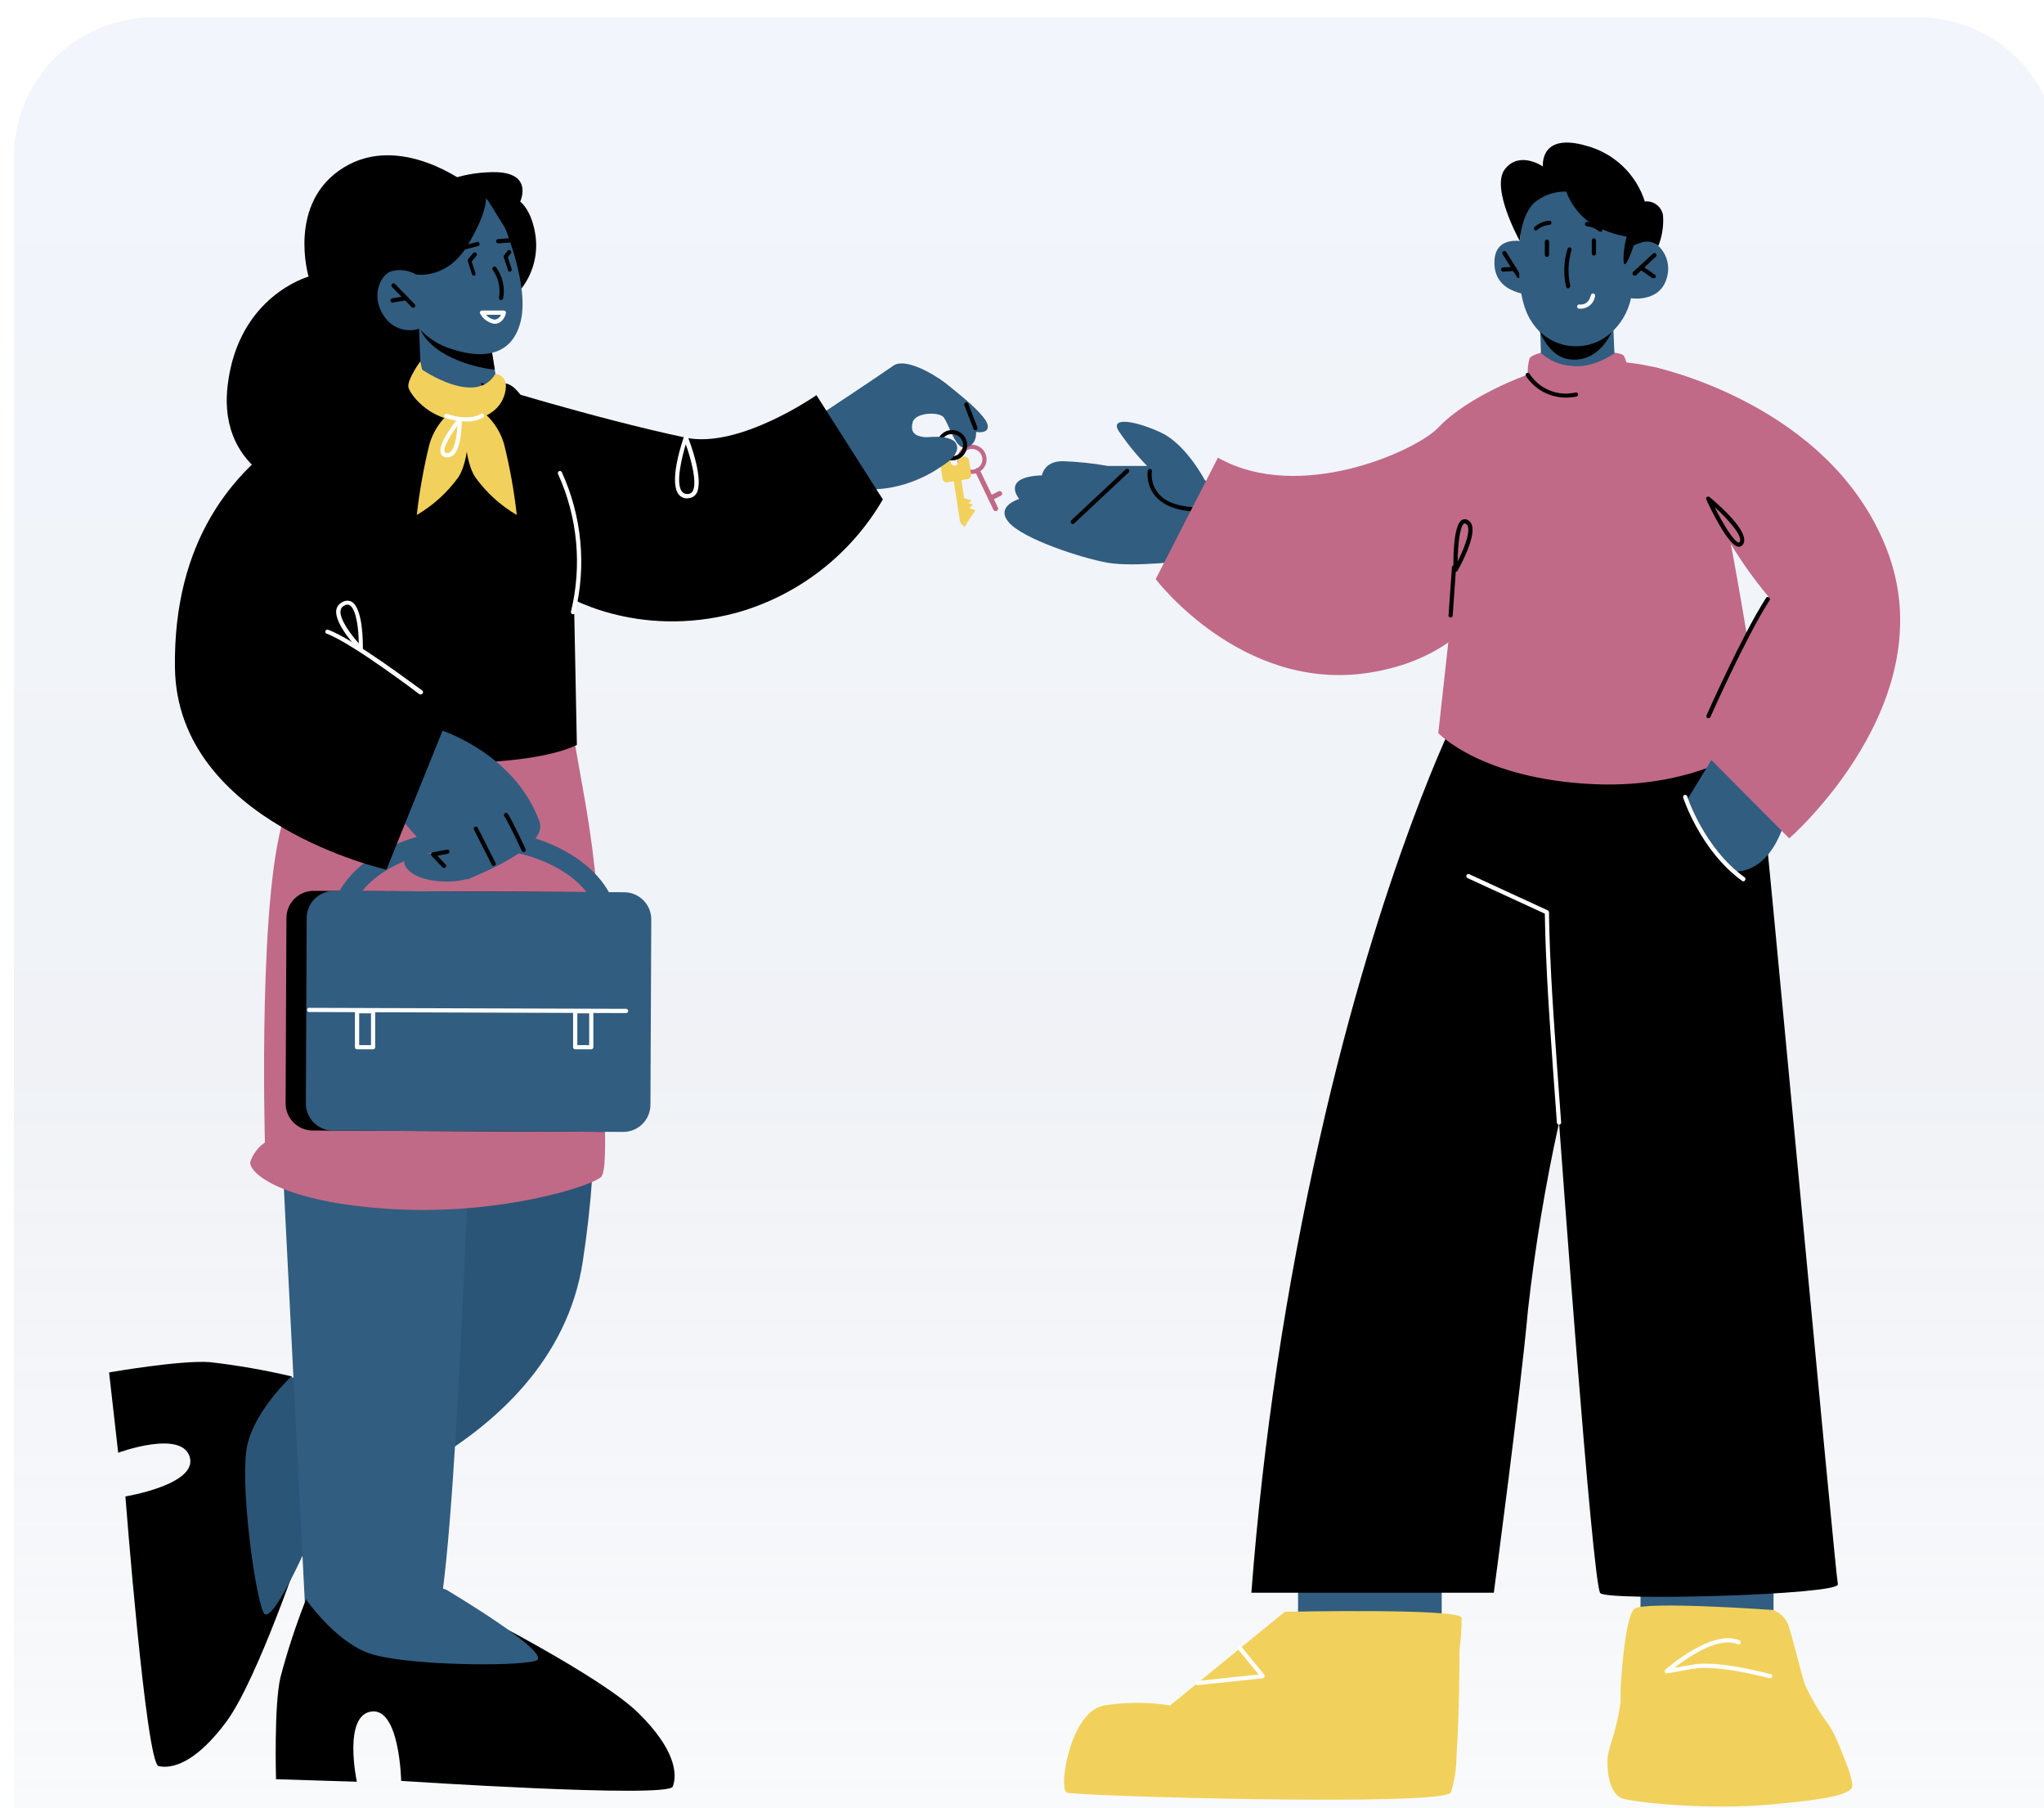 <svg width="588" height="520" viewBox="0 0 588 520" fill="none" xmlns="http://www.w3.org/2000/svg">
<g filter="url(#filter0_i_3533_216)">
<path d="M0 40C0 17.909 17.909 0 40 0H548C570.091 0 588 17.909 588 40V520H0V40Z" fill="url(#paint0_linear_3533_216)" fill-opacity="0.14"/>
</g>
<path d="M346.584 138.082C346.584 138.082 341.258 127.888 334.142 124.504C327.026 121.121 319.342 119.745 321.721 123.827C324.17 127.465 326.938 130.877 329.994 134.022H318.753C314.425 133.255 310.048 132.795 305.655 132.646C300.329 132.646 299.74 136.728 299.74 136.728C299.74 136.728 294.413 136.728 292.623 138.758C290.834 140.788 293.213 143.517 293.213 143.517C293.213 143.517 286.118 145.569 290.266 150.306C294.413 155.043 310.981 160.5 318.643 161.853C326.305 163.207 342.328 161.177 342.328 161.177C342.328 161.177 359.616 146.922 346.584 138.082Z" fill="#315D80"/>
<path d="M308.65 150.725C308.564 150.725 308.479 150.708 308.4 150.674C308.322 150.64 308.25 150.591 308.191 150.529C308.133 150.472 308.087 150.404 308.056 150.329C308.024 150.254 308.008 150.173 308.008 150.092C308.008 150.011 308.024 149.93 308.056 149.855C308.087 149.78 308.133 149.712 308.191 149.655L323.799 135.03C323.917 134.918 324.073 134.855 324.235 134.855C324.398 134.855 324.554 134.918 324.672 135.03C324.729 135.085 324.775 135.151 324.806 135.224C324.838 135.298 324.854 135.376 324.854 135.456C324.854 135.535 324.838 135.614 324.806 135.687C324.775 135.76 324.729 135.826 324.672 135.881L309.064 150.507C308.959 150.63 308.811 150.708 308.65 150.725Z" fill="black"/>
<path d="M345.449 147.162C339.272 147.162 334.862 145.655 332.352 142.687C331.503 141.684 330.871 140.517 330.495 139.259C330.12 138 330.009 136.678 330.169 135.374C330.201 135.218 330.29 135.079 330.42 134.986C330.549 134.893 330.709 134.852 330.867 134.872C331.028 134.904 331.17 134.997 331.264 135.131C331.357 135.265 331.395 135.431 331.369 135.592C331.232 136.715 331.326 137.853 331.645 138.938C331.964 140.023 332.502 141.031 333.225 141.901C335.408 144.586 339.577 145.939 345.362 145.939H345.58C345.661 145.936 345.742 145.95 345.817 145.979C345.893 146.009 345.962 146.054 346.019 146.111C346.076 146.169 346.121 146.237 346.151 146.313C346.181 146.389 346.194 146.469 346.191 146.55C346.191 146.709 346.13 146.861 346.02 146.975C345.91 147.089 345.76 147.156 345.602 147.162H345.449Z" fill="black"/>
<path d="M414.736 453.578V476.324L373.414 474.708V453.578H414.736Z" fill="#315D80"/>
<path d="M510.192 450.998V473.744L471.926 472.15V450.998H510.192Z" fill="#315D80"/>
<path d="M418.922 205.751C418.922 205.751 397.246 249.19 379.63 327.534C369.899 370.522 363.333 414.166 359.984 458.114H429.727C429.727 458.114 437.499 399.853 439.55 376.802C441.582 358.684 444.569 340.686 448.5 322.884C448.5 322.884 458.083 455.865 460.353 458.223C462.623 460.58 529.42 458.725 528.699 455.669C527.979 452.613 507.591 232.055 505.779 217.517C500.213 172.702 418.922 205.751 418.922 205.751Z" fill="#000001"/>
<path d="M462.429 507.405C462.429 511.421 463.717 516.005 466.402 517.162C469.087 518.319 490.632 520.72 509.514 519.018C527.588 517.38 531.343 516.005 532.674 514.302C533.329 513.429 532.063 509.413 530.491 505.571C530.491 505.396 530.339 505.156 530.251 504.96C529.487 503.017 528.723 501.118 528.068 499.765C527.517 498.47 526.837 497.234 526.038 496.075C523.368 492.465 521.078 488.588 519.206 484.506C517.918 480.533 515.932 471.933 514.6 467.873C514.27 466.763 513.68 465.749 512.879 464.913C512.078 464.078 511.089 463.446 509.994 463.07C509.994 463.07 472.885 460.429 470.157 462.743C467.428 465.057 466.206 483.96 466.206 486.754V489.614C465.594 493.796 464.615 497.915 463.28 501.926C462.975 503.017 462.713 504.108 462.538 504.96C462.42 505.769 462.384 506.588 462.429 507.405Z" fill="#F1D15B"/>
<path d="M306.942 515.589C309.43 516.637 414.929 519.628 417.374 515.589C418.437 512.168 418.981 508.607 418.989 505.024C419.862 492.756 419.862 474.464 419.862 474.464C420.249 471.437 420.453 468.39 420.474 465.339C420.364 462.502 369.612 463.593 369.612 463.593L336.607 490.53C330.338 489.538 323.951 489.538 317.682 490.53C312.443 491.403 309.059 498.039 307.378 504.304C305.829 509.892 305.698 515.065 306.942 515.589Z" fill="#F1D15B"/>
<path d="M448.483 323.476C448.333 323.472 448.189 323.415 448.077 323.315C447.965 323.215 447.893 323.079 447.872 322.93C447.872 322.646 445.689 293.985 445.056 281.28C444.51 270.366 444.423 264.32 444.401 262.792L422.158 252.554C422.014 252.483 421.902 252.36 421.846 252.21C421.789 252.06 421.791 251.894 421.852 251.746C421.919 251.599 422.041 251.484 422.193 251.426C422.344 251.369 422.512 251.374 422.66 251.441L445.252 261.853C445.356 261.902 445.444 261.979 445.505 262.076C445.567 262.172 445.6 262.284 445.602 262.399C445.602 262.399 445.602 268.533 446.257 281.215C446.911 293.898 449.072 322.537 449.094 322.821C449.103 322.902 449.096 322.984 449.071 323.061C449.047 323.139 449.007 323.211 448.954 323.273C448.901 323.334 448.835 323.384 448.762 323.419C448.688 323.454 448.608 323.473 448.527 323.476H448.483Z" fill="white"/>
<path d="M509.228 482.719H509.075C508.923 482.719 494.407 478.703 487.094 479.969L479.563 481.322C479.431 481.34 479.297 481.316 479.179 481.254C479.061 481.191 478.967 481.093 478.908 480.973C478.858 480.852 478.846 480.718 478.874 480.589C478.901 480.461 478.966 480.344 479.061 480.253C479.607 479.773 492.66 468.378 500.431 471.827C500.579 471.894 500.694 472.016 500.751 472.167C500.808 472.319 500.803 472.487 500.737 472.635C500.706 472.707 500.661 472.772 500.605 472.827C500.548 472.881 500.482 472.924 500.408 472.953C500.335 472.981 500.257 472.995 500.178 472.993C500.1 472.991 500.023 472.973 499.951 472.94C494.45 470.517 485.457 476.738 481.659 479.707L486.876 478.79C494.472 477.437 508.704 481.388 509.403 481.541C509.555 481.586 509.683 481.689 509.76 481.828C509.838 481.966 509.858 482.129 509.818 482.283C509.783 482.411 509.706 482.525 509.599 482.604C509.492 482.683 509.361 482.724 509.228 482.719Z" fill="white"/>
<path d="M344.463 484.725C344.313 484.721 344.17 484.664 344.058 484.564C343.946 484.464 343.873 484.328 343.852 484.179C343.845 484.019 343.896 483.862 343.997 483.737C344.097 483.612 344.24 483.529 344.398 483.502L362.079 481.625L356.229 474.487C356.153 474.361 356.125 474.212 356.151 474.067C356.176 473.922 356.253 473.791 356.367 473.698C356.481 473.605 356.625 473.556 356.772 473.561C356.919 473.566 357.06 473.623 357.168 473.723L363.717 481.712C363.77 481.809 363.798 481.918 363.798 482.029C363.798 482.14 363.77 482.249 363.717 482.346C363.672 482.446 363.602 482.532 363.514 482.597C363.426 482.662 363.323 482.703 363.214 482.717L344.42 484.703L344.463 484.725Z" fill="white"/>
<path d="M443.249 101.476C443.249 101.476 440.651 102.087 440.018 103.047C439.576 104.6 439.399 106.216 439.494 107.828L419.652 157.401L413.758 210.86C413.758 210.86 426.004 223.957 458.07 225.529C490.137 227.1 507.185 212.3 507.185 212.3C507.185 212.3 494.088 122.54 486.229 110.796C482.737 105.579 467.871 104.248 467.871 104.248C467.871 104.248 467.391 102.37 466.845 102.065C463.92 100.253 443.249 101.476 443.249 101.476Z" fill="#C06A87"/>
<path d="M442.276 70.415C442.276 70.415 430.532 65.853 429.921 74.781C429.245 85.215 441.665 84.866 441.665 84.866L442.276 70.415Z" fill="#315D80"/>
<path d="M436.888 79.954C436.784 79.955 436.681 79.93 436.589 79.88C436.497 79.831 436.42 79.758 436.364 79.67L432.26 73.122C432.177 72.982 432.152 72.815 432.188 72.657C432.225 72.498 432.321 72.36 432.457 72.27C432.593 72.189 432.756 72.163 432.911 72.2C433.066 72.237 433.201 72.332 433.286 72.467L437.39 79.015C437.473 79.155 437.499 79.322 437.462 79.48C437.426 79.639 437.329 79.777 437.194 79.867C437.104 79.928 436.997 79.959 436.888 79.954Z" fill="black"/>
<path d="M432.305 78.122C432.165 78.095 432.039 78.02 431.949 77.911C431.858 77.801 431.809 77.664 431.809 77.522C431.809 77.379 431.858 77.242 431.949 77.132C432.039 77.022 432.165 76.948 432.305 76.921L435.601 76.746C435.76 76.74 435.914 76.796 436.032 76.902C436.15 77.008 436.223 77.156 436.234 77.314C436.24 77.393 436.23 77.473 436.204 77.548C436.179 77.623 436.138 77.692 436.085 77.751C436.032 77.811 435.968 77.859 435.896 77.892C435.824 77.926 435.746 77.944 435.666 77.947L432.37 78.122H432.305Z" fill="black"/>
<path d="M464.113 94.425L464.637 106.584C461.398 108.319 457.825 109.338 454.159 109.575C446.235 109.989 443.398 105.383 443.398 105.383L442.961 91.107L464.113 94.425Z" fill="#315D80"/>
<path d="M464.108 94.428C464.108 94.428 460.659 104.403 451.622 103.377C444.332 102.548 441.887 92.332 441.887 92.332L464.108 94.428Z" fill="black"/>
<path d="M438.331 60.657C438.331 60.657 433.965 83.097 440.732 92.724C441.88 94.5 443.389 96.014 445.162 97.167C446.935 98.32 448.93 99.086 451.019 99.416C453.108 99.745 455.242 99.631 457.284 99.079C459.325 98.528 461.228 97.553 462.867 96.217C466.094 93.553 468.325 89.876 469.197 85.782C469.197 85.782 476.902 87.027 479.238 80.718C481.683 74.169 476.75 68.952 472.908 68.778C469.066 68.603 468.651 69.302 468.651 69.302L469.524 62.273C469.524 62.273 445.382 37.257 438.331 60.657Z" fill="#315D80"/>
<path d="M470.228 79.278C470.145 79.278 470.064 79.26 469.989 79.226C469.913 79.193 469.846 79.143 469.791 79.082C469.734 79.027 469.688 78.961 469.657 78.888C469.625 78.814 469.609 78.736 469.609 78.656C469.609 78.577 469.625 78.498 469.657 78.425C469.688 78.352 469.734 78.285 469.791 78.231L475.51 72.948C475.624 72.837 475.777 72.775 475.936 72.775C476.095 72.775 476.247 72.837 476.362 72.948C476.419 73.003 476.465 73.069 476.496 73.142C476.527 73.215 476.543 73.294 476.543 73.374C476.543 73.453 476.527 73.532 476.496 73.605C476.465 73.678 476.419 73.744 476.362 73.799L470.664 79.147C470.537 79.239 470.384 79.285 470.228 79.278Z" fill="black"/>
<path d="M475.727 80.02C475.613 80.054 475.491 80.054 475.377 80.02L471.797 77.532C471.732 77.486 471.675 77.427 471.632 77.36C471.589 77.292 471.559 77.217 471.545 77.138C471.531 77.058 471.532 76.977 471.549 76.899C471.566 76.82 471.599 76.746 471.645 76.68C471.691 76.614 471.749 76.558 471.817 76.515C471.884 76.471 471.96 76.442 472.039 76.428C472.118 76.413 472.199 76.415 472.277 76.432C472.356 76.449 472.43 76.482 472.496 76.528L476.054 79.016C476.12 79.062 476.176 79.12 476.22 79.188C476.263 79.255 476.293 79.331 476.307 79.41C476.321 79.489 476.32 79.57 476.302 79.649C476.285 79.727 476.253 79.801 476.207 79.867C476.144 79.928 476.068 79.973 475.985 80C475.901 80.026 475.813 80.033 475.727 80.02Z" fill="black"/>
<path d="M458.521 73.514C458.359 73.514 458.204 73.45 458.089 73.335C457.975 73.22 457.91 73.065 457.91 72.903V69.148C457.91 68.986 457.975 68.831 458.089 68.716C458.204 68.602 458.359 68.537 458.521 68.537C458.683 68.537 458.839 68.602 458.954 68.716C459.068 68.831 459.133 68.986 459.133 69.148V72.903C459.133 73.065 459.068 73.22 458.954 73.335C458.839 73.45 458.683 73.514 458.521 73.514Z" fill="black"/>
<path d="M445.014 73.885C444.851 73.885 444.696 73.821 444.581 73.706C444.467 73.591 444.402 73.436 444.402 73.274V69.519C444.402 69.357 444.467 69.202 444.581 69.087C444.696 68.973 444.851 68.908 445.014 68.908C445.176 68.908 445.331 68.973 445.446 69.087C445.56 69.202 445.625 69.357 445.625 69.519V73.274C445.625 73.436 445.56 73.591 445.446 73.706C445.331 73.821 445.176 73.885 445.014 73.885Z" fill="black"/>
<path d="M451.122 82.944C450.983 82.946 450.848 82.899 450.74 82.811C450.632 82.724 450.559 82.6 450.533 82.464C449.68 78.855 449.824 75.083 450.948 71.549C450.969 71.472 451.007 71.4 451.059 71.338C451.11 71.277 451.174 71.227 451.246 71.192C451.318 71.157 451.397 71.137 451.478 71.135C451.558 71.133 451.638 71.147 451.712 71.178C451.787 71.203 451.857 71.242 451.917 71.294C451.976 71.346 452.025 71.41 452.06 71.481C452.094 71.552 452.114 71.63 452.118 71.709C452.122 71.788 452.11 71.868 452.083 71.942C451.074 75.257 450.946 78.778 451.712 82.158C451.744 82.314 451.715 82.477 451.629 82.612C451.543 82.746 451.409 82.842 451.253 82.878L451.122 82.944Z" fill="black"/>
<path d="M441.821 66.313C441.673 66.307 441.532 66.244 441.428 66.139C441.37 66.084 441.325 66.018 441.293 65.944C441.262 65.871 441.246 65.793 441.246 65.713C441.246 65.633 441.262 65.555 441.293 65.482C441.325 65.408 441.37 65.342 441.428 65.287C442.602 64.247 444.079 63.612 445.641 63.476C445.721 63.463 445.802 63.468 445.88 63.489C445.957 63.511 446.03 63.549 446.092 63.6C446.154 63.652 446.204 63.716 446.239 63.789C446.274 63.861 446.294 63.941 446.296 64.021C446.308 64.18 446.258 64.337 446.156 64.46C446.054 64.582 445.908 64.659 445.75 64.676C444.48 64.772 443.27 65.252 442.279 66.051C442.226 66.125 442.158 66.187 442.079 66.232C441.999 66.278 441.912 66.305 441.821 66.313Z" fill="black"/>
<path d="M460.355 66.663C460.274 66.664 460.194 66.649 460.119 66.619C460.044 66.589 459.976 66.544 459.918 66.488C458.938 65.678 457.736 65.184 456.47 65.069C456.309 65.047 456.164 64.965 456.062 64.839C455.961 64.713 455.911 64.553 455.924 64.392C455.926 64.312 455.945 64.233 455.98 64.16C456.016 64.087 456.066 64.023 456.128 63.971C456.19 63.92 456.262 63.882 456.34 63.86C456.418 63.839 456.499 63.834 456.579 63.847C458.138 63.994 459.612 64.627 460.792 65.659C460.849 65.713 460.895 65.78 460.926 65.853C460.957 65.926 460.973 66.005 460.973 66.084C460.973 66.164 460.957 66.242 460.926 66.316C460.895 66.389 460.849 66.455 460.792 66.51C460.672 66.616 460.515 66.671 460.355 66.663Z" fill="black"/>
<path d="M470.419 69.281C470.419 69.281 468.237 76.245 467.342 75.983C466.447 75.721 467.582 64.85 470.157 64.326C472.733 63.802 470.419 69.281 470.419 69.281Z" fill="black"/>
<path d="M469.282 68.232C464.683 67.715 460.286 66.057 456.491 63.408C453.824 61.206 451.777 58.347 450.553 55.113C447.678 55.034 444.851 55.867 442.477 57.492C437.696 60.33 437.194 69.301 437.194 69.301C437.194 69.301 428.703 54.021 432.937 48.63C437.172 43.238 443.852 47.887 443.852 47.887C443.852 47.887 442.782 37.912 456.491 41.972C460.383 43.033 463.947 45.051 466.86 47.842C469.773 50.633 471.941 54.108 473.168 57.95C474.39 57.818 475.616 58.161 476.592 58.909C477.568 59.657 478.217 60.752 478.407 61.967C478.619 64.94 478.164 67.923 477.075 70.698C476.37 70.102 475.517 69.708 474.606 69.558C473.695 69.409 472.761 69.508 471.902 69.847L468.737 70.982L469.282 68.232Z" fill="black"/>
<path d="M443.249 101.477C445.636 103.702 448.723 105.03 451.98 105.231C458.267 106.104 464.379 101.629 464.379 101.629L467.61 109.531L456.87 114.552L440.105 111.256L440.957 103.703L443.249 101.477Z" fill="#C06A87"/>
<path d="M454.66 88.794H454.267C454.182 88.788 454.099 88.765 454.023 88.725C453.948 88.686 453.881 88.631 453.828 88.564C453.775 88.498 453.737 88.42 453.715 88.338C453.694 88.255 453.69 88.169 453.703 88.085C453.717 88.001 453.748 87.92 453.795 87.849C453.842 87.778 453.903 87.717 453.975 87.671C454.046 87.624 454.127 87.593 454.211 87.58C454.295 87.567 454.381 87.571 454.464 87.593C454.704 87.593 456.952 87.877 457.673 84.864C457.688 84.786 457.719 84.712 457.764 84.646C457.809 84.58 457.867 84.524 457.934 84.481C458.002 84.438 458.077 84.409 458.156 84.396C458.235 84.383 458.315 84.387 458.393 84.406C458.545 84.447 458.677 84.544 458.762 84.677C458.847 84.811 458.879 84.971 458.851 85.126C458.723 86.145 458.225 87.081 457.453 87.757C456.68 88.433 455.687 88.802 454.66 88.794Z" fill="white"/>
<path d="M350.361 131.646L332.461 166.572C332.461 166.572 357.084 199.076 393.582 193.531C437.741 186.83 438.025 143.587 438.025 143.587L439.422 107.766C439.422 107.766 422.57 113.659 413.686 123.046C407.465 129.594 373.892 144.918 350.361 131.646Z" fill="#C06A87"/>
<path d="M450.468 114.356C448.184 114.362 445.934 113.795 443.925 112.709C441.916 111.622 440.21 110.05 438.964 108.135C438.922 108.067 438.894 107.991 438.882 107.911C438.87 107.832 438.874 107.751 438.894 107.673C438.915 107.595 438.951 107.523 439.001 107.46C439.05 107.396 439.112 107.344 439.183 107.305C439.322 107.226 439.487 107.204 439.642 107.245C439.797 107.286 439.93 107.386 440.012 107.524C441.397 109.671 443.41 111.338 445.778 112.299C448.145 113.26 450.751 113.468 453.24 112.894C453.319 112.878 453.4 112.878 453.479 112.893C453.558 112.909 453.633 112.94 453.7 112.984C453.767 113.029 453.825 113.086 453.869 113.153C453.914 113.22 453.945 113.295 453.961 113.374C453.98 113.532 453.94 113.692 453.846 113.822C453.753 113.951 453.615 114.041 453.459 114.072C452.473 114.259 451.472 114.354 450.468 114.356Z" fill="#000001"/>
<path d="M484.898 230.768L497.057 210.838L514.127 233.605C514.127 233.605 510.984 250.719 498.847 250.719C494.983 250.719 484.898 230.768 484.898 230.768Z" fill="#315D80"/>
<path d="M501.52 253.493C501.385 253.493 501.254 253.446 501.149 253.362C489.121 244.63 484.232 229.546 484.188 229.35C484.158 229.202 484.184 229.049 484.26 228.919C484.336 228.789 484.457 228.692 484.6 228.646C484.744 228.6 484.899 228.609 485.036 228.67C485.174 228.732 485.283 228.841 485.345 228.979C485.345 229.132 490.169 243.91 501.869 252.336C501.999 252.432 502.086 252.575 502.11 252.734C502.135 252.894 502.095 253.056 502 253.187C501.954 253.276 501.886 253.351 501.801 253.404C501.717 253.458 501.62 253.488 501.52 253.493Z" fill="white"/>
<path d="M475.371 105.473C475.371 105.473 526.298 115.841 542.713 157.862C559.936 201.803 514.707 241.139 514.707 241.139L489.953 216.232L497.029 193.803C507.566 170.379 505.816 176.77 509.035 171.974C491.901 151.549 487.001 133.572 475.371 105.473Z" fill="#C06A87"/>
<path d="M491.481 206.562C491.403 206.585 491.32 206.585 491.241 206.562C491.095 206.499 490.979 206.382 490.918 206.236C490.857 206.089 490.855 205.924 490.914 205.776C491.023 205.536 501.064 182.834 508.049 171.963C508.091 171.896 508.147 171.839 508.211 171.793C508.276 171.748 508.35 171.716 508.427 171.7C508.504 171.684 508.584 171.683 508.662 171.699C508.74 171.714 508.813 171.744 508.879 171.789C509.013 171.874 509.109 172.009 509.146 172.164C509.182 172.319 509.157 172.482 509.075 172.618C502.134 183.402 492.136 206.038 492.027 206.256C491.972 206.352 491.892 206.431 491.796 206.484C491.7 206.538 491.591 206.565 491.481 206.562Z" fill="#000001"/>
<path d="M490.986 142.989C491.095 142.888 491.236 142.83 491.384 142.826C491.532 142.821 491.677 142.871 491.791 142.965C493.813 144.638 503.79 153.15 501.417 156.576C501.278 156.799 501.081 156.981 500.846 157.101C500.612 157.22 500.349 157.273 500.087 157.254C497.132 156.989 491.867 145.905 490.86 143.693C490.804 143.578 490.786 143.447 490.809 143.321C490.832 143.194 490.894 143.078 490.986 142.989ZM500.332 155.998L500.429 155.91C501.508 154.339 497.377 149.599 493.246 145.832C495.882 151.134 498.928 155.947 500.22 156.07L500.332 155.998Z" fill="#000001"/>
<path d="M421.964 149.452L422.23 149.55C422.53 149.722 422.793 149.951 423.003 150.224C423.213 150.498 423.367 150.811 423.455 151.145C424.558 154.953 419.486 163.805 419.273 164.191C419.198 164.3 419.093 164.384 418.971 164.434C418.85 164.484 418.716 164.498 418.586 164.473C418.458 164.435 418.344 164.358 418.262 164.253C418.18 164.147 418.134 164.018 418.129 163.884C418.067 161.789 417.921 151.19 420.523 149.57C420.738 149.441 420.98 149.364 421.23 149.343C421.48 149.323 421.731 149.36 421.964 149.452ZM419.321 161.486C420.888 158.388 422.903 153.641 422.284 151.479C422.249 151.302 422.176 151.135 422.068 150.991C421.96 150.846 421.822 150.727 421.662 150.644C421.334 150.522 421.253 150.492 421.166 150.6C419.917 151.394 419.392 156.833 419.321 161.486Z" fill="#000001"/>
<path d="M417.29 177.618C417.209 177.618 417.129 177.601 417.054 177.569C416.98 177.537 416.913 177.489 416.857 177.43C416.802 177.371 416.759 177.3 416.733 177.224C416.706 177.147 416.695 177.066 416.701 176.985L417.661 163.32C417.644 163.232 417.647 163.14 417.67 163.053C417.692 162.966 417.733 162.885 417.79 162.816C417.848 162.746 417.92 162.69 418.001 162.652C418.083 162.614 418.172 162.594 418.262 162.594C418.352 162.594 418.44 162.614 418.522 162.652C418.603 162.69 418.675 162.746 418.733 162.816C418.79 162.885 418.831 162.966 418.854 163.053C418.876 163.14 418.879 163.232 418.862 163.32L417.901 176.963C417.907 177.047 417.896 177.131 417.868 177.21C417.84 177.289 417.796 177.362 417.739 177.424C417.681 177.485 417.612 177.534 417.535 177.567C417.458 177.601 417.374 177.618 417.29 177.618Z" fill="#000001"/>
<path d="M280.255 136.254C279.436 136.381 278.598 136.262 277.846 135.913C277.094 135.563 276.463 134.999 276.032 134.291C275.601 133.583 275.39 132.763 275.425 131.934C275.46 131.106 275.74 130.307 276.229 129.638C276.719 128.969 277.395 128.46 278.174 128.175C278.953 127.891 279.798 127.844 280.603 128.04C281.409 128.236 282.138 128.666 282.699 129.277C283.26 129.887 283.627 130.65 283.754 131.469C283.925 132.568 283.652 133.689 282.995 134.586C282.339 135.483 281.354 136.083 280.255 136.254ZM279.154 129.157C278.569 129.248 278.025 129.51 277.589 129.91C277.154 130.31 276.847 130.83 276.707 131.405C276.567 131.98 276.601 132.583 276.804 133.138C277.007 133.694 277.37 134.177 277.847 134.526C278.325 134.875 278.895 135.075 279.486 135.1C280.077 135.125 280.662 134.974 281.167 134.667C281.672 134.359 282.075 133.909 282.324 133.372C282.574 132.836 282.658 132.238 282.568 131.653C282.441 130.872 282.011 130.172 281.373 129.705C280.734 129.238 279.937 129.041 279.154 129.157Z" fill="#C06A87"/>
<path d="M276.401 137.119L274.223 137.457L276.228 150.378L278.407 150.04L276.401 137.119Z" fill="#F1D15B"/>
<path d="M278.73 132.38L279.356 136.414C279.405 136.73 279.328 137.054 279.141 137.314C278.955 137.574 278.673 137.751 278.357 137.806L272.555 138.706C272.395 138.734 272.231 138.73 272.073 138.693C271.914 138.657 271.765 138.59 271.633 138.495C271.501 138.4 271.389 138.28 271.304 138.142C271.219 138.003 271.163 137.85 271.138 137.689L270.512 133.655C270.487 133.495 270.494 133.331 270.533 133.174C270.572 133.016 270.642 132.868 270.739 132.737C270.836 132.607 270.958 132.498 271.098 132.415C271.238 132.333 271.393 132.279 271.554 132.257L274.034 131.872C273.847 131.993 273.698 132.164 273.604 132.366C273.511 132.568 273.476 132.793 273.505 133.014C273.555 133.301 273.716 133.557 273.953 133.727C274.19 133.897 274.484 133.967 274.772 133.922C275.058 133.878 275.315 133.721 275.486 133.488C275.657 133.254 275.728 132.962 275.683 132.676C275.646 132.462 275.551 132.261 275.409 132.097C275.267 131.932 275.082 131.809 274.876 131.741L277.356 131.356C277.674 131.313 277.996 131.395 278.253 131.587C278.51 131.778 278.681 132.063 278.73 132.38Z" fill="#F1D15B"/>
<path d="M269.969 108.779C269.969 108.779 283.544 118.535 284.13 122.31C284.716 126.084 277.227 123.381 277.227 123.381L269.969 108.779Z" fill="#315D80"/>
<path d="M235.6 119.528C235.6 119.528 252.687 108.217 257.028 105.157C261.369 102.098 275.604 110.978 278.859 117.718C282.114 124.459 280.919 128.002 277.893 128.714C274.866 129.427 273.264 122.519 271.493 120.076C270.231 118.35 263.285 118.567 262.542 121.466C260.416 129.549 275.74 122.532 275.308 129.138C275.062 132.821 258.57 144.128 243.816 139.725C229.061 135.322 235.6 119.528 235.6 119.528Z" fill="#315D80"/>
<path d="M83.681 437.269C83.681 437.269 158.903 419.674 167.635 362.92C178.418 293.067 159.318 258.84 159.318 258.84L110.247 317.407L95.512 388.197L75.954 402.211L65.148 425.11L83.681 437.269Z" fill="#2B5577"/>
<path d="M87.217 443.992C87.217 443.992 74.12 483.065 65.104 495.224C56.089 507.383 49.213 508.802 45.611 507.972C42.01 507.143 36.072 430.414 36.072 430.414C36.072 430.414 56.919 427.009 54.583 419.063C52.247 411.118 33.998 417.841 33.998 417.841L31.379 394.746C31.379 394.746 52.094 391.122 60.477 391.799C68.349 392.707 76.162 394.07 83.877 395.881L87.217 443.992Z" fill="#000001"/>
<path d="M92.353 435.368C92.353 435.368 78.338 469.312 75.763 463.745C73.187 458.179 68.865 425.501 71.179 415.482C73.492 405.462 83.883 395.836 83.883 395.836L95.43 416.682L92.353 435.368Z" fill="#2B5577"/>
<path d="M134.455 52.951C134.455 52.951 115.245 38.064 98.852 48.192C82.458 58.321 88.767 79.56 88.767 79.56C88.767 79.56 68.422 85.126 65.476 110.994C62.529 136.861 87.13 141.75 87.13 141.75L122.471 120.817L134.455 52.951Z" fill="black"/>
<path d="M135.412 317.344C135.412 317.344 131.046 453.425 125.327 467.81C119.608 482.195 88.044 467.81 88.044 467.81L80.578 320.356L135.412 317.344Z" fill="#315D80"/>
<path d="M168.441 231.206C171.295 247.718 172.792 264.437 172.915 281.194C172.915 307.389 175.535 336.006 172.915 338.538C170.296 341.07 144.145 349.649 112.537 347.75C80.929 345.851 71.477 337.25 72.001 334.216C72.749 331.933 74.23 329.962 76.214 328.606C76.214 328.606 74.031 253.1 82.522 232.887C91.014 212.673 126.879 208.242 126.879 208.242L163.856 205.273L168.441 231.206Z" fill="#C06A87"/>
<path d="M113.363 219.307C113.363 219.307 150.887 221.49 165.949 214.265L165.054 169.166C165.054 169.166 156.89 111.407 145.146 110.228C136.47 109.604 127.752 109.934 119.148 111.211L81.668 164.495L113.363 219.307Z" fill="black"/>
<path d="M149.992 83.012C151.758 80.729 153.018 78.096 153.688 75.288C154.358 72.48 154.423 69.562 153.878 66.728C152.656 60.07 149.643 57.996 149.643 57.996C149.643 57.996 154.009 48.806 140.562 49.548C132.867 49.815 125.436 52.419 119.258 57.014C118.397 56.608 117.457 56.401 116.506 56.409C115.555 56.416 114.618 56.638 113.764 57.057C112.91 57.477 112.162 58.083 111.575 58.831C110.988 59.58 110.577 60.451 110.373 61.38C107.71 68.627 110.635 79.192 110.635 79.192L149.992 83.012Z" fill="black"/>
<path d="M120.555 94.537L121.188 110.996C121.188 110.996 124.353 115.624 134.001 116.017C141.205 116.322 143.322 112.546 143.322 112.546L141.03 98.226L123.567 95.083L120.555 94.537Z" fill="#315D80"/>
<path d="M120.527 93.531C120.63 94.079 120.814 94.609 121.073 95.103C125.068 103.18 138.165 106.017 142.334 106.301L141.025 98.224L120.527 93.531Z" fill="black"/>
<path d="M143.228 60.547C143.228 60.547 152.68 80.848 149.776 92.461C146.873 104.074 136.286 102.48 129.956 100.406C126.369 99.328 123.141 97.299 120.613 94.534C118.839 95.123 116.924 95.126 115.147 94.545C113.371 93.963 111.829 92.827 110.746 91.304C106.686 85.934 108.957 79.625 112.274 78.097C113.491 77.719 114.773 77.598 116.04 77.741C117.306 77.883 118.529 78.287 119.631 78.927L116.356 73.033C116.356 73.033 128.712 42.429 143.228 60.547Z" fill="#315D80"/>
<path d="M119.612 78.929C119.612 78.929 128.453 80.567 134.434 70.678C140.415 60.79 139.804 56.751 139.804 56.751L146.069 66.793C146.069 66.793 147.335 59.742 144.454 55.311C141.572 50.879 138.669 51.84 138.669 51.84L119.307 56.97L114.352 72.599L119.612 78.929Z" fill="black"/>
<path d="M144.151 86.286H143.976C143.824 86.24 143.696 86.137 143.619 85.999C143.541 85.86 143.521 85.697 143.562 85.544C143.795 84.169 143.756 82.761 143.445 81.401C143.134 80.042 142.558 78.757 141.75 77.62C141.7 77.558 141.664 77.487 141.644 77.41C141.624 77.334 141.62 77.254 141.632 77.176C141.644 77.098 141.673 77.023 141.716 76.957C141.759 76.89 141.815 76.834 141.881 76.79C141.944 76.74 142.017 76.704 142.096 76.683C142.174 76.663 142.255 76.659 142.335 76.671C142.415 76.683 142.491 76.712 142.56 76.755C142.628 76.798 142.687 76.855 142.732 76.921C143.658 78.198 144.314 79.65 144.659 81.189C145.005 82.728 145.032 84.321 144.74 85.871C144.696 85.992 144.616 86.096 144.511 86.171C144.405 86.245 144.28 86.285 144.151 86.286Z" fill="black"/>
<path d="M118.847 88.511C118.765 88.511 118.683 88.493 118.608 88.46C118.533 88.426 118.465 88.376 118.41 88.315L112.735 82.509C112.635 82.391 112.583 82.239 112.591 82.084C112.598 81.93 112.664 81.784 112.774 81.676C112.885 81.567 113.033 81.505 113.188 81.502C113.342 81.499 113.493 81.554 113.608 81.657L119.284 87.486C119.394 87.6 119.456 87.752 119.456 87.911C119.456 88.07 119.394 88.223 119.284 88.337C119.227 88.394 119.159 88.44 119.083 88.47C119.008 88.5 118.928 88.514 118.847 88.511Z" fill="black"/>
<path d="M112.905 87.027C112.764 87.024 112.628 86.973 112.521 86.881C112.413 86.79 112.341 86.664 112.316 86.525C112.3 86.446 112.301 86.364 112.318 86.286C112.335 86.207 112.368 86.132 112.415 86.067C112.463 86.001 112.523 85.946 112.592 85.905C112.661 85.864 112.738 85.837 112.818 85.826L116.66 85.172C116.819 85.146 116.982 85.185 117.112 85.279C117.243 85.373 117.332 85.515 117.358 85.674C117.378 85.832 117.337 85.992 117.244 86.121C117.151 86.251 117.013 86.34 116.856 86.372L113.014 87.005L112.905 87.027Z" fill="black"/>
<path d="M143.314 70.001C143.161 70.001 143.015 69.942 142.905 69.836C142.795 69.73 142.73 69.585 142.724 69.433C142.712 69.274 142.762 69.117 142.864 68.995C142.966 68.872 143.112 68.795 143.27 68.778L146.545 68.516C146.705 68.51 146.863 68.565 146.984 68.67C147.106 68.776 147.183 68.924 147.199 69.084C147.212 69.242 147.161 69.4 147.06 69.522C146.958 69.644 146.812 69.722 146.654 69.739L143.379 70.001H143.314Z" fill="black"/>
<path d="M131.485 72.337C131.353 72.334 131.226 72.291 131.12 72.213C131.015 72.135 130.936 72.025 130.895 71.9C130.872 71.823 130.866 71.742 130.875 71.662C130.885 71.581 130.912 71.504 130.952 71.434C130.993 71.365 131.048 71.305 131.113 71.257C131.179 71.21 131.253 71.176 131.332 71.158L137.269 69.587C137.42 69.561 137.575 69.593 137.703 69.677C137.831 69.76 137.924 69.888 137.962 70.036C138 70.184 137.982 70.341 137.91 70.476C137.839 70.611 137.719 70.714 137.575 70.765L131.637 72.315L131.485 72.337Z" fill="black"/>
<path d="M146.724 78.161C146.592 78.158 146.465 78.115 146.359 78.037C146.254 77.959 146.175 77.849 146.134 77.724L144.956 74.057C144.908 73.97 144.883 73.873 144.883 73.773C144.883 73.674 144.908 73.577 144.956 73.49L146.069 72.071C146.177 71.971 146.317 71.913 146.465 71.909C146.612 71.904 146.756 71.953 146.87 72.045C146.984 72.138 147.061 72.269 147.086 72.414C147.111 72.559 147.083 72.709 147.008 72.835L146.091 73.992L147.182 77.353C147.209 77.429 147.22 77.51 147.215 77.59C147.21 77.67 147.188 77.749 147.151 77.82C147.114 77.892 147.063 77.955 147.001 78.006C146.939 78.057 146.867 78.095 146.789 78.117L146.724 78.161Z" fill="black"/>
<path d="M136.377 79.301C136.248 79.3 136.123 79.26 136.018 79.186C135.912 79.112 135.832 79.007 135.788 78.887L134.609 75.198C134.563 75.106 134.539 75.005 134.539 74.903C134.539 74.8 134.563 74.7 134.609 74.608L136.159 72.753C136.273 72.642 136.426 72.58 136.585 72.58C136.744 72.58 136.896 72.642 137.01 72.753C137.068 72.808 137.113 72.874 137.145 72.947C137.176 73.02 137.192 73.099 137.192 73.178C137.192 73.258 137.176 73.337 137.145 73.41C137.113 73.483 137.068 73.549 137.01 73.604L135.679 75.198L136.77 78.581C136.818 78.734 136.804 78.901 136.731 79.044C136.657 79.187 136.53 79.295 136.377 79.345V79.301Z" fill="black"/>
<path d="M253.972 143.647C244.745 159.526 229.709 171.198 212.038 176.199C182.725 184.173 161.754 170.749 161.754 170.749L138.34 110.123C138.34 110.123 170.842 120.277 197.226 125.879C212.693 129.178 234.869 113.653 234.869 113.653L253.972 143.647Z" fill="black"/>
<path d="M198.308 143.252L197.661 143.352C197.154 143.363 196.652 143.245 196.202 143.01C195.753 142.774 195.37 142.429 195.089 142.006C192.37 138.01 196.565 126.182 196.732 125.692C196.771 125.575 196.845 125.472 196.944 125.397C197.043 125.323 197.162 125.28 197.286 125.275C197.412 125.274 197.536 125.311 197.642 125.381C197.747 125.451 197.829 125.551 197.877 125.669C198.386 126.959 202.798 138.446 200.194 142.164C199.971 142.465 199.689 142.717 199.364 142.904C199.04 143.091 198.681 143.21 198.308 143.252ZM197.324 127.654C196.091 131.667 194.389 138.779 196.077 141.257C196.255 141.519 196.495 141.732 196.776 141.877C197.057 142.023 197.37 142.096 197.686 142.089C197.976 142.118 198.269 142.068 198.533 141.945C198.798 141.823 199.025 141.632 199.191 141.392C200.731 139.076 198.731 131.744 197.237 127.668L197.324 127.654Z" fill="white"/>
<path d="M164.843 176.657H164.69C164.534 176.616 164.401 176.515 164.319 176.376C164.238 176.237 164.214 176.071 164.254 175.915C167.475 162.679 166.168 148.746 160.543 136.339C160.505 136.271 160.481 136.195 160.472 136.117C160.464 136.039 160.471 135.96 160.493 135.885C160.516 135.81 160.553 135.74 160.602 135.679C160.652 135.618 160.714 135.568 160.783 135.532C160.855 135.494 160.933 135.471 161.014 135.463C161.094 135.456 161.175 135.465 161.253 135.489C161.33 135.514 161.401 135.553 161.463 135.605C161.525 135.658 161.576 135.722 161.613 135.794C167.392 148.457 168.746 162.695 165.454 176.22C165.419 176.353 165.339 176.469 165.227 176.549C165.116 176.628 164.98 176.667 164.843 176.657Z" fill="white"/>
<path d="M128.491 245.896C128.491 245.896 113.757 243.823 116.66 249.171C119.563 254.519 133.796 254.562 136.306 251.616C138.816 248.669 132.202 239.588 132.202 239.588L128.491 245.896Z" fill="#315D80"/>
<path d="M89.937 325.17L173.431 325.549C177.747 325.568 181.262 322.085 181.282 317.769L181.523 264.464C181.543 260.148 178.06 256.633 173.744 256.614L90.25 256.235C85.934 256.215 82.419 259.698 82.4 264.014L82.158 317.32C82.138 321.635 85.621 325.15 89.937 325.17Z" fill="black"/>
<path d="M95.765 325.187L179.26 325.566C183.575 325.586 187.09 322.103 187.11 317.787L187.352 264.482C187.371 260.166 183.888 256.651 179.572 256.632L96.078 256.253C91.762 256.233 88.248 259.716 88.228 264.032L87.986 317.337C87.966 321.653 91.449 325.168 95.765 325.187Z" fill="#315D80"/>
<path d="M95.031 265.98C95.031 250.7 113.717 238.345 136.506 238.454C159.295 238.563 177.828 251.071 177.763 266.373C177.697 281.675 159.077 294.008 136.288 293.899C113.499 293.79 94.966 281.26 95.031 265.98ZM100.532 265.98C100.532 278.248 116.511 288.289 136.31 288.376C156.108 288.464 172.24 278.575 172.284 266.307C172.327 254.04 156.305 244.02 136.506 243.933C116.707 243.846 100.576 253.778 100.532 266.002V265.98Z" fill="#315D80"/>
<path d="M180.007 291.388L89.046 291.083C88.958 291.1 88.867 291.097 88.78 291.074C88.693 291.052 88.612 291.011 88.542 290.953C88.473 290.896 88.417 290.824 88.379 290.743C88.34 290.661 88.32 290.572 88.32 290.482C88.32 290.392 88.34 290.303 88.379 290.222C88.417 290.141 88.473 290.069 88.542 290.011C88.612 289.954 88.693 289.913 88.78 289.89C88.867 289.868 88.958 289.865 89.046 289.882L180.094 290.166C180.175 290.166 180.254 290.182 180.328 290.212C180.402 290.243 180.47 290.288 180.527 290.345C180.583 290.402 180.628 290.469 180.659 290.543C180.69 290.617 180.706 290.697 180.706 290.777C180.706 290.857 180.69 290.937 180.659 291.011C180.628 291.085 180.583 291.152 180.527 291.209C180.47 291.266 180.402 291.311 180.328 291.342C180.254 291.372 180.175 291.388 180.094 291.388H180.007Z" fill="white"/>
<path d="M170.098 301.801H165.449C165.292 301.801 165.143 301.739 165.032 301.628C164.921 301.518 164.859 301.368 164.859 301.212V290.887C164.859 290.728 164.921 290.576 165.031 290.462C165.141 290.348 165.29 290.281 165.449 290.275H170.076C170.237 290.281 170.389 290.347 170.503 290.46C170.616 290.574 170.682 290.726 170.688 290.887V301.255C170.672 301.402 170.604 301.538 170.495 301.639C170.387 301.739 170.246 301.797 170.098 301.801ZM166.082 300.601H169.487V291.454H166.082V300.601Z" fill="white"/>
<path d="M107.34 301.801H102.713C102.554 301.801 102.402 301.74 102.288 301.63C102.174 301.52 102.107 301.37 102.102 301.212V290.887C102.107 290.726 102.173 290.574 102.287 290.46C102.4 290.347 102.552 290.281 102.713 290.275H107.34C107.499 290.281 107.649 290.348 107.759 290.462C107.869 290.576 107.93 290.728 107.93 290.887V301.255C107.919 301.404 107.852 301.543 107.743 301.644C107.633 301.745 107.49 301.801 107.34 301.801ZM103.324 300.601H106.729V291.454H103.324V300.601Z" fill="white"/>
<path d="M136.16 463.531C136.16 463.531 172.92 482.129 183.681 492.738C194.443 503.346 194.858 510.419 193.526 513.868C192.194 517.317 115.401 512.231 115.401 512.231C115.401 512.231 115.008 491.101 106.8 492.279C98.593 493.458 102.653 512.471 102.653 512.471L79.405 511.751C79.405 511.751 78.794 490.751 80.649 482.544C82.673 474.882 85.144 467.345 88.049 459.973L136.16 463.531Z" fill="#000001"/>
<path d="M128.347 457.224C128.347 457.224 159.933 475.953 154.061 477.699C148.189 479.445 115.228 479.052 105.645 475.342C96.062 471.631 88.051 460.061 88.051 460.061L110.338 451.592L128.347 457.224Z" fill="#315D80"/>
<path d="M125.441 209.508C125.441 209.508 147.663 215.904 155.172 236.226C157.813 243.408 139.215 250.852 134.893 252.794C130.571 254.737 111.973 231.402 111.973 231.402L113.064 216.668L125.441 209.508Z" fill="#315D80"/>
<path d="M127.735 249.65C127.649 249.65 127.565 249.633 127.486 249.599C127.407 249.565 127.336 249.516 127.277 249.454L124.155 246.179C124.08 246.099 124.029 245.999 124.006 245.892C123.983 245.784 123.989 245.672 124.024 245.568C124.059 245.465 124.119 245.373 124.199 245.301C124.28 245.228 124.377 245.177 124.483 245.153L128.608 244.367C128.686 244.353 128.765 244.354 128.842 244.371C128.919 244.387 128.992 244.418 129.057 244.463C129.122 244.507 129.177 244.564 129.22 244.63C129.263 244.696 129.293 244.77 129.307 244.848C129.321 244.925 129.32 245.005 129.304 245.082C129.287 245.159 129.256 245.231 129.211 245.296C129.167 245.361 129.11 245.417 129.044 245.46C128.978 245.502 128.904 245.532 128.827 245.546L125.792 246.136L128.172 248.624C128.282 248.738 128.344 248.891 128.344 249.05C128.344 249.209 128.282 249.361 128.172 249.475C128.052 249.584 127.897 249.646 127.735 249.65Z" fill="black"/>
<path d="M150.636 245.041C150.521 245.046 150.406 245.015 150.309 244.952C150.211 244.89 150.135 244.799 150.091 244.692C150.091 244.692 146.336 236.594 145.07 234.738C145.026 234.673 144.995 234.599 144.98 234.521C144.965 234.444 144.965 234.364 144.981 234.286C144.998 234.209 145.029 234.136 145.075 234.071C145.12 234.006 145.178 233.951 145.245 233.909C145.308 233.86 145.38 233.826 145.458 233.807C145.535 233.788 145.615 233.786 145.693 233.8C145.772 233.815 145.846 233.845 145.912 233.89C145.977 233.935 146.033 233.994 146.074 234.061C147.384 235.982 151.029 243.841 151.182 244.168C151.219 244.239 151.24 244.317 151.246 244.397C151.251 244.477 151.241 244.558 151.214 244.633C151.187 244.709 151.146 244.778 151.091 244.837C151.037 244.896 150.971 244.943 150.898 244.976L150.636 245.041Z" fill="black"/>
<path d="M142.004 249.061C141.894 249.066 141.785 249.037 141.692 248.979C141.598 248.921 141.524 248.835 141.48 248.734L136.351 238.627C136.283 238.482 136.274 238.316 136.328 238.165C136.381 238.014 136.491 237.89 136.634 237.82C136.704 237.782 136.781 237.759 136.86 237.752C136.939 237.745 137.019 237.754 137.094 237.779C137.169 237.803 137.239 237.843 137.299 237.895C137.359 237.947 137.407 238.01 137.442 238.082L142.55 248.188C142.587 248.258 142.61 248.335 142.617 248.414C142.624 248.493 142.615 248.572 142.591 248.648C142.566 248.723 142.527 248.793 142.475 248.853C142.423 248.913 142.359 248.961 142.288 248.996C142.2 249.04 142.103 249.063 142.004 249.061Z" fill="black"/>
<path d="M119.154 111.168C119.154 111.168 49.302 119.157 50.328 192.065C50.939 236.749 111.165 250.13 111.165 250.13L129.763 204.093L98.7 186.324L119.154 111.168Z" fill="black"/>
<path d="M121.099 199.73C120.977 199.761 120.85 199.761 120.728 199.73C120.532 199.577 101.3 184.952 93.966 182.267C93.891 182.242 93.821 182.203 93.761 182.151C93.701 182.099 93.653 182.035 93.618 181.964C93.583 181.893 93.563 181.815 93.559 181.736C93.555 181.657 93.567 181.577 93.595 181.503C93.649 181.354 93.759 181.232 93.902 181.163C94.044 181.094 94.208 181.083 94.359 181.132C101.89 183.795 120.553 198.071 121.47 198.595C121.597 198.694 121.679 198.839 121.699 198.998C121.72 199.157 121.677 199.318 121.579 199.446C121.528 199.528 121.457 199.597 121.374 199.646C121.29 199.695 121.196 199.724 121.099 199.73Z" fill="white"/>
<path d="M103.743 187.197C103.582 187.191 103.428 187.129 103.307 187.022C103.023 186.717 96.016 179.469 96.758 175.322C96.868 174.842 97.089 174.394 97.404 174.014C97.719 173.635 98.118 173.335 98.57 173.139C98.98 172.897 99.447 172.77 99.923 172.77C100.399 172.77 100.867 172.897 101.277 173.139C104.529 175.322 104.398 185.494 104.376 186.651C104.376 186.769 104.341 186.883 104.274 186.981C104.208 187.078 104.115 187.153 104.005 187.197H103.743ZM99.967 173.903C99.668 173.914 99.376 173.996 99.116 174.143C98.822 174.259 98.564 174.448 98.365 174.693C98.166 174.938 98.034 175.229 97.981 175.54C97.544 178.029 100.971 182.547 103.198 185.036C103.198 181.456 102.608 175.387 100.644 174.121C100.447 173.978 100.21 173.901 99.967 173.903Z" fill="white"/>
<path d="M142.513 107.524C142.95 107.565 143.375 107.692 143.763 107.897C144.151 108.103 144.495 108.383 144.775 108.721C145.055 109.06 145.265 109.451 145.394 109.871C145.523 110.291 145.567 110.732 145.525 111.169C145.525 112.261 145.023 119.333 135.593 120.774C124.678 122.455 117.999 113.636 117.497 111.409C116.995 109.183 121.426 103.18 120.924 103.944L121.426 106.301C121.426 106.301 136.924 117.041 142.513 107.524Z" fill="#F1D15B"/>
<path d="M136.855 117.017C140.818 119.467 143.728 123.302 145.019 127.778C146.682 134.472 147.899 141.268 148.665 148.123C143.948 145.367 139.864 141.648 136.681 137.208C132.555 130.66 133.974 116.82 133.974 116.82L136.855 117.017Z" fill="#F1D15B"/>
<path d="M131.704 117.017C127.742 119.467 124.832 123.302 123.54 127.778C121.889 134.474 120.671 141.27 119.895 148.123C124.616 145.364 128.706 141.646 131.9 137.208C136.004 130.66 134.585 116.82 134.585 116.82L131.704 117.017Z" fill="#F1D15B"/>
<path d="M134.169 121.231C132.143 121.195 130.135 120.857 128.209 120.227C128.056 120.176 127.927 120.069 127.85 119.927C127.773 119.785 127.753 119.619 127.795 119.463C127.845 119.309 127.952 119.181 128.094 119.103C128.236 119.026 128.402 119.006 128.559 119.048C135.107 121.231 138.294 119.157 138.316 119.048C138.454 118.963 138.618 118.934 138.776 118.966C138.935 118.999 139.075 119.09 139.167 119.223C139.251 119.357 139.28 119.518 139.247 119.673C139.215 119.827 139.124 119.963 138.993 120.052C137.53 120.898 135.856 121.307 134.169 121.231Z" fill="white"/>
<path d="M128.692 131.533H128.342C128.009 131.518 127.688 131.407 127.417 131.214C127.146 131.02 126.936 130.752 126.814 130.442C125.788 127.866 130.765 121.536 131.769 120.27C131.851 120.175 131.959 120.107 132.08 120.076C132.201 120.045 132.329 120.051 132.446 120.095C132.564 120.131 132.667 120.204 132.741 120.301C132.815 120.399 132.857 120.518 132.861 120.641C132.861 121.47 132.861 128.652 130.46 130.878C129.977 131.316 129.343 131.551 128.692 131.533ZM131.573 122.452C129.499 125.247 127.425 128.783 127.884 129.962C127.884 129.962 127.993 130.245 128.473 130.311C128.677 130.344 128.885 130.33 129.082 130.27C129.279 130.209 129.459 130.104 129.608 129.962C130.984 128.696 131.442 124.985 131.573 122.431V122.452Z" fill="white"/>
<path d="M142.317 93.136H142.207C141.349 92.993 140.534 92.655 139.827 92.148C139.119 91.641 138.537 90.978 138.125 90.211C138.072 90.123 138.043 90.021 138.043 89.917C138.043 89.813 138.072 89.711 138.125 89.622C138.177 89.528 138.253 89.451 138.345 89.397C138.437 89.343 138.543 89.315 138.649 89.317H144.936C145.027 89.316 145.117 89.335 145.2 89.373C145.283 89.411 145.357 89.466 145.416 89.535C145.524 89.687 145.571 89.874 145.547 90.059C145.329 91.128 144.347 93.136 142.317 93.136ZM139.85 90.539C140.438 91.3 141.299 91.801 142.251 91.936C142.661 91.901 143.052 91.752 143.38 91.505C143.708 91.257 143.96 90.923 144.107 90.539H139.85Z" fill="white"/>
<path d="M274.54 132.369C273.687 132.501 272.813 132.378 272.03 132.014C271.247 131.65 270.59 131.062 270.141 130.324C269.692 129.587 269.472 128.732 269.509 127.87C269.545 127.007 269.837 126.175 270.346 125.478C270.856 124.781 271.561 124.25 272.372 123.954C273.183 123.658 274.064 123.609 274.903 123.813C275.742 124.017 276.501 124.465 277.085 125.101C277.67 125.737 278.052 126.532 278.184 127.385C278.362 128.529 278.078 129.697 277.394 130.632C276.711 131.566 275.684 132.191 274.54 132.369ZM273.375 124.862C272.746 124.955 272.159 125.233 271.689 125.66C271.218 126.088 270.885 126.645 270.732 127.262C270.578 127.879 270.611 128.527 270.827 129.125C271.042 129.723 271.431 130.243 271.942 130.62C272.454 130.997 273.066 131.213 273.701 131.242C274.336 131.271 274.965 131.11 275.509 130.78C276.052 130.451 276.486 129.968 276.754 129.391C277.023 128.815 277.114 128.172 277.016 127.544C276.887 126.709 276.431 125.96 275.748 125.461C275.066 124.962 274.213 124.754 273.378 124.884L273.375 124.862Z" fill="black"/>
<path d="M266.486 125.802C266.486 125.802 275.738 124.499 275.245 129.148C274.752 133.797 264.721 136.635 264.721 136.635L266.486 125.802Z" fill="#315D80"/>
<path d="M280.7 123.747C280.566 123.771 280.428 123.748 280.309 123.682C280.19 123.616 280.097 123.511 280.047 123.384L277.386 116.485C277.355 116.343 277.375 116.194 277.444 116.066C277.513 115.937 277.625 115.838 277.76 115.785C277.896 115.732 278.046 115.729 278.184 115.777C278.321 115.824 278.437 115.92 278.511 116.046L281.172 122.944C281.228 123.094 281.224 123.259 281.16 123.405C281.096 123.551 280.977 123.667 280.829 123.727L280.7 123.747Z" fill="black"/>
<path d="M276.23 150.398L277.517 151.568L278.388 150.064L276.23 150.398Z" fill="#F1D15B"/>
<path d="M278.38 150.062L280.607 146.756L278.837 146.17L279.907 145.098L278.622 144.789L279.501 143.902L276.66 143.105L278.38 150.062Z" fill="#F1D15B"/>
<path d="M274.883 131.745L274.042 131.876C274.174 131.83 274.312 131.809 274.452 131.812C274.591 131.766 274.737 131.743 274.883 131.745Z" fill="#5C69A5"/>
<path d="M286.523 147.01C286.373 147.034 286.219 147.009 286.084 146.939C285.95 146.868 285.842 146.755 285.777 146.617L280.52 135.659C280.438 135.487 280.428 135.29 280.491 135.111C280.554 134.931 280.686 134.784 280.857 134.701C280.942 134.658 281.035 134.632 281.129 134.625C281.224 134.619 281.319 134.632 281.409 134.663C281.499 134.695 281.581 134.745 281.651 134.809C281.721 134.874 281.777 134.952 281.815 135.039L287.073 145.997C287.149 146.169 287.156 146.364 287.094 146.542C287.031 146.72 286.903 146.868 286.735 146.955L286.523 147.01Z" fill="#C06A87"/>
<path d="M285.105 143.987C284.953 144.01 284.797 143.985 284.66 143.915C284.522 143.845 284.41 143.735 284.338 143.598C284.256 143.429 284.243 143.235 284.302 143.057C284.361 142.878 284.487 142.73 284.654 142.643L287.253 141.312C287.424 141.227 287.622 141.214 287.804 141.274C287.985 141.335 288.135 141.466 288.22 141.637C288.305 141.808 288.319 142.007 288.258 142.188C288.197 142.369 288.066 142.519 287.895 142.604L285.314 143.911L285.105 143.987Z" fill="#C06A87"/>
<defs>
<filter id="filter0_i_3533_216" x="0" y="0" width="592" height="525" filterUnits="userSpaceOnUse" color-interpolation-filters="sRGB">
<feFlood flood-opacity="0" result="BackgroundImageFix"/>
<feBlend mode="normal" in="SourceGraphic" in2="BackgroundImageFix" result="shape"/>
<feColorMatrix in="SourceAlpha" type="matrix" values="0 0 0 0 0 0 0 0 0 0 0 0 0 0 0 0 0 0 127 0" result="hardAlpha"/>
<feOffset dx="4" dy="5"/>
<feGaussianBlur stdDeviation="2.5"/>
<feComposite in2="hardAlpha" operator="arithmetic" k2="-1" k3="1"/>
<feColorMatrix type="matrix" values="0 0 0 0 0.817 0 0 0 0 0.885 0 0 0 0 1 0 0 0 0.1 0"/>
<feBlend mode="normal" in2="shape" result="effect1_innerShadow_3533_216"/>
</filter>
<linearGradient id="paint0_linear_3533_216" x1="385.099" y1="-308.475" x2="385.099" y2="570.422" gradientUnits="userSpaceOnUse">
<stop offset="0.224" stop-color="#AACAFF"/>
<stop offset="0.7" stop-color="#94A5C2"/>
<stop offset="0.991" stop-color="#94A5C2" stop-opacity="0.25"/>
</linearGradient>
</defs>
</svg>
